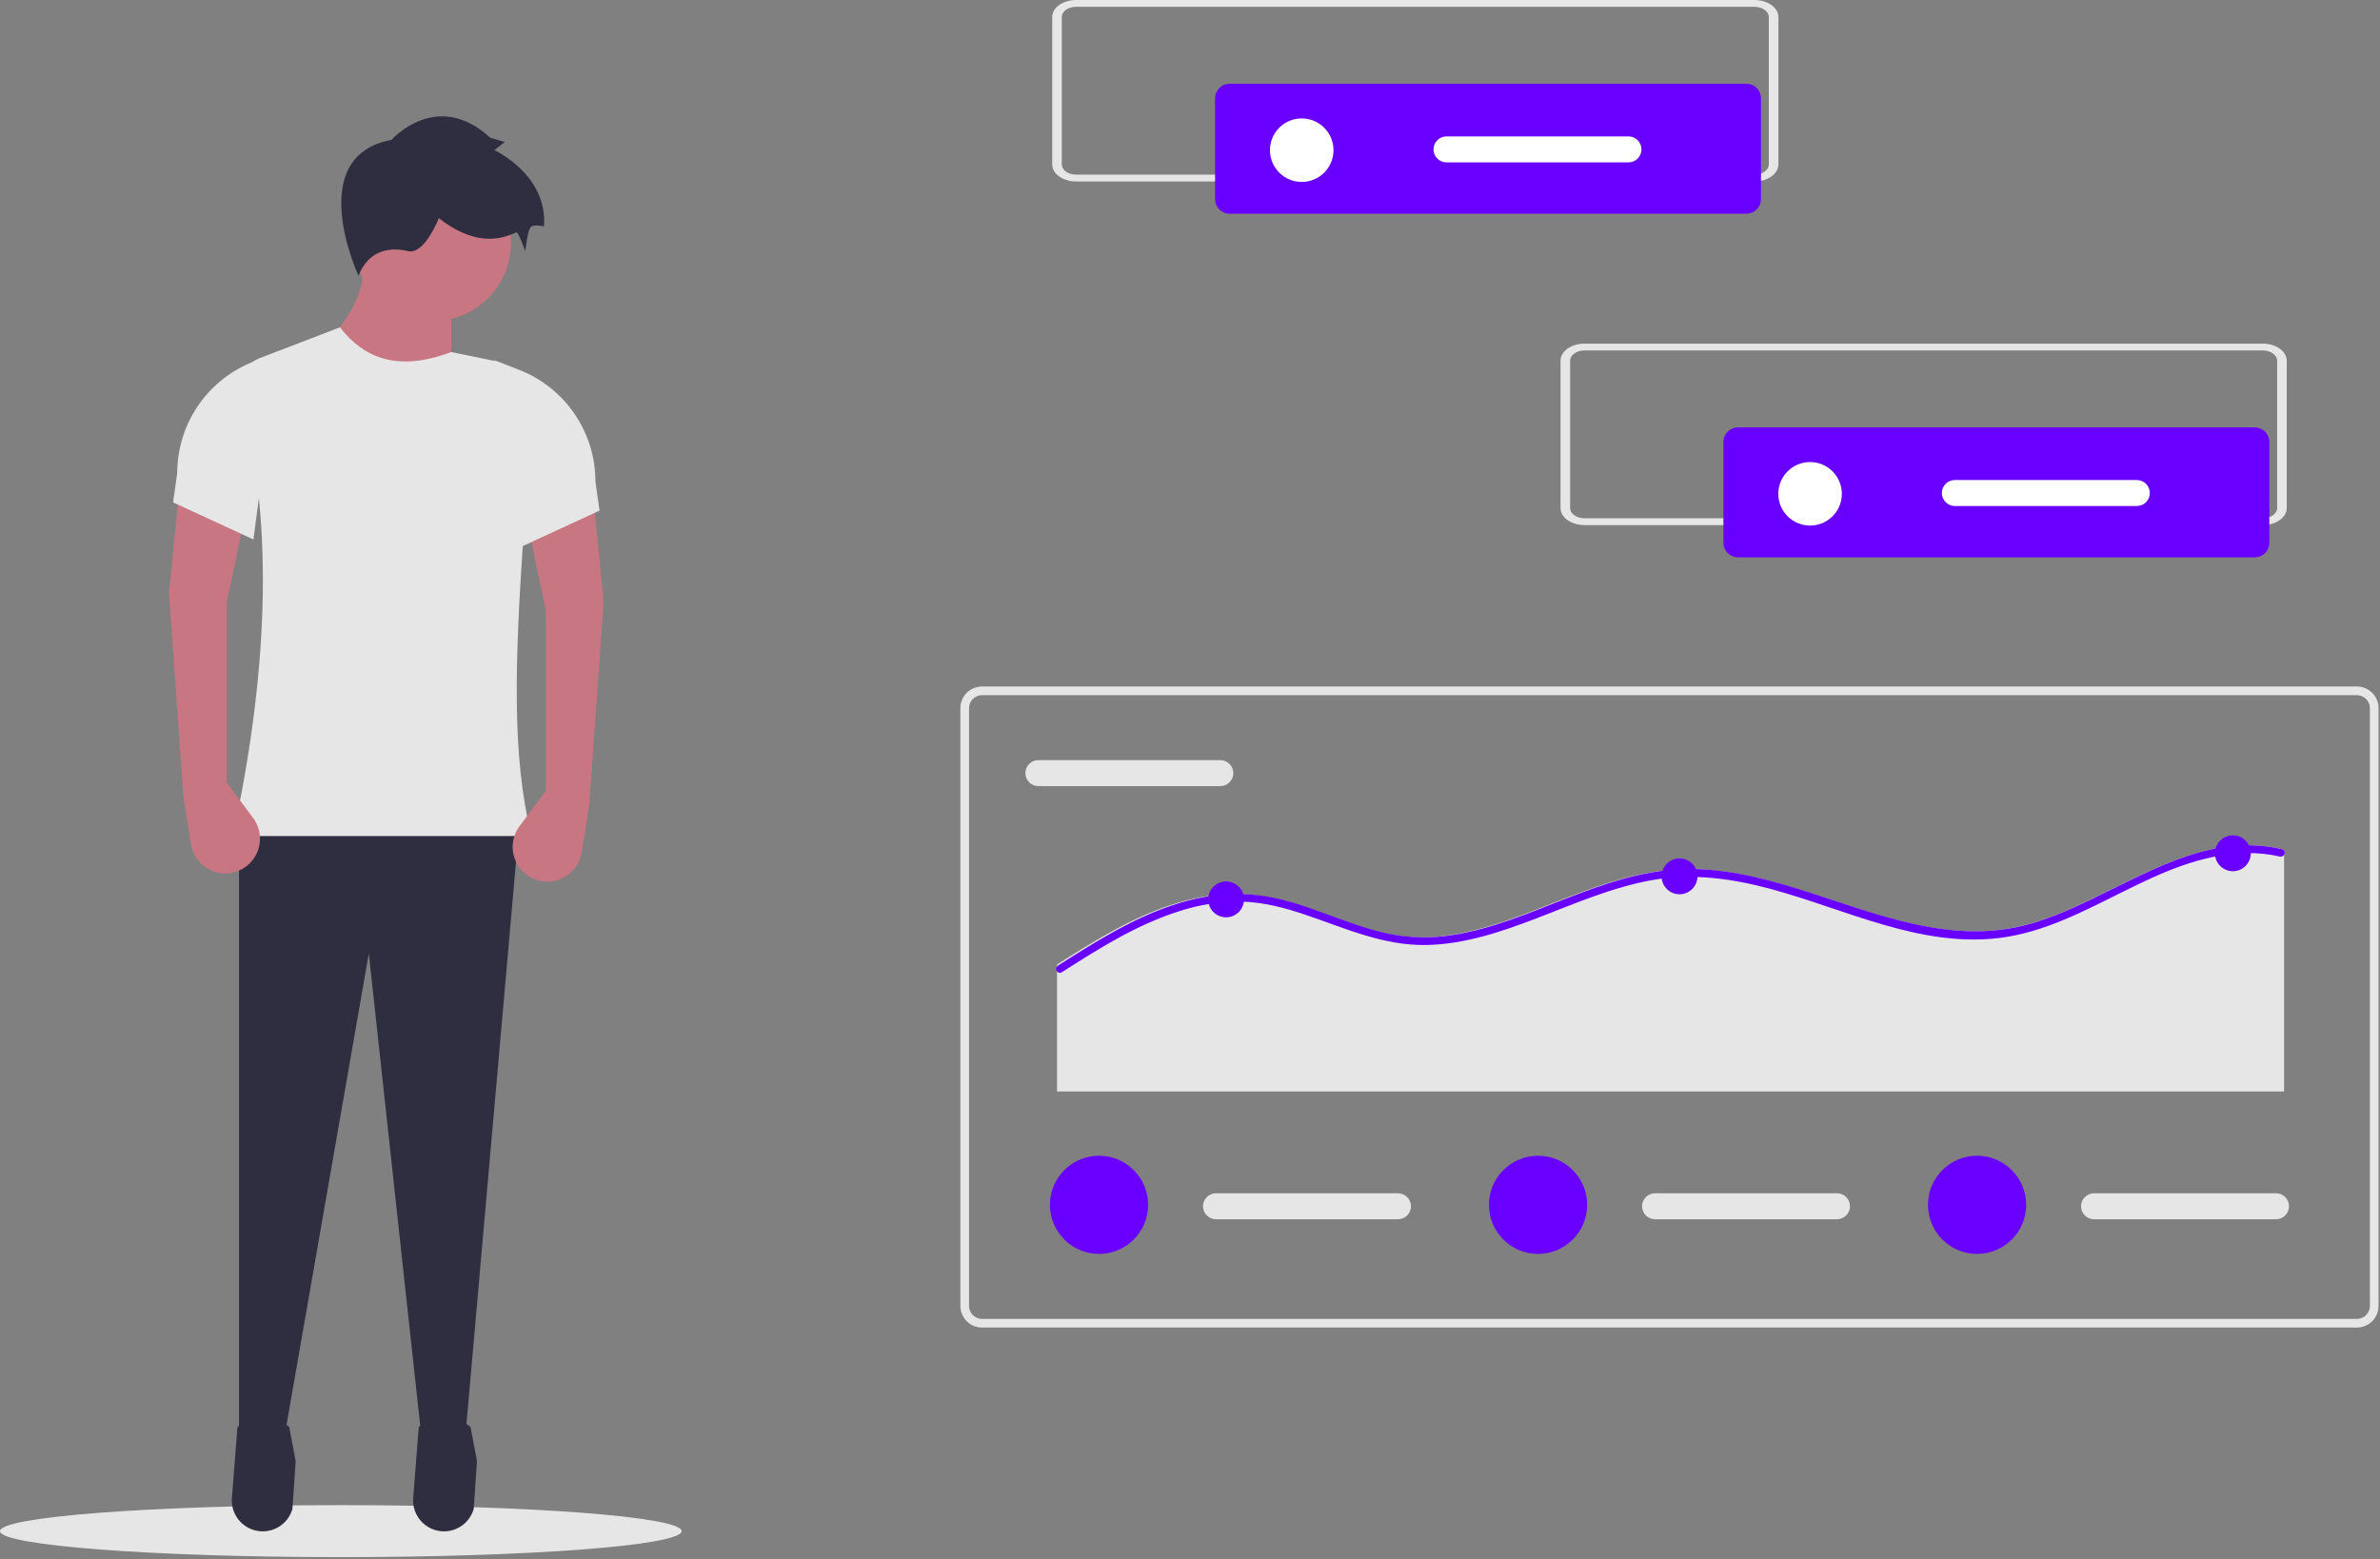 <svg width="824" height="540" viewBox="0 0 824 540" fill="none" xmlns="http://www.w3.org/2000/svg">
<rect x="0" y="0" width="824" height="540" fill="#808080" stroke="none"/>
<g clip-path="url(#clip0)">
<path d="M118 539.232C183.17 539.232 236 535.203 236 530.232C236 525.262 183.17 521.232 118 521.232C52.83 521.232 0 525.262 0 530.232C0 535.203 52.83 539.232 118 539.232Z" fill="#E6E6E6"/>
<path d="M156.218 135.461L109.142 122.622C121.713 110.76 127.181 99.585 125.547 89.098H156.218V135.461Z" fill="#C77682"/>
<path d="M161.211 496.376L146.005 498.515L127.687 330.184L98.443 497.802L82.751 498.515V285.961H179.756L161.211 496.376Z" fill="#2F2E41"/>
<path d="M90.648 530.309C93.035 530.377 95.376 529.645 97.298 528.229C99.221 526.812 100.614 524.793 101.255 522.493L102.366 505.918L100.127 494.163C94.22 489.309 88.247 489.41 82.215 494.163L80.291 518.785C80.178 520.23 80.36 521.682 80.826 523.055C81.291 524.427 82.031 525.69 82.999 526.768C83.968 527.845 85.145 528.715 86.46 529.324C87.775 529.933 89.2 530.268 90.648 530.309Z" fill="#2F2E41"/>
<path d="M153.416 530.309C155.803 530.377 158.144 529.645 160.066 528.229C161.988 526.812 163.381 524.793 164.023 522.493L165.134 505.918L162.895 494.163C156.987 489.309 151.015 489.41 144.982 494.163L143.059 518.785C142.946 520.23 143.128 521.682 143.593 523.055C144.059 524.427 144.798 525.69 145.767 526.768C146.736 527.845 147.913 528.715 149.228 529.324C150.543 529.933 151.968 530.268 153.416 530.309Z" fill="#2F2E41"/>
<path d="M149.799 111.21C164.768 111.21 176.903 99.075 176.903 84.106C176.903 69.136 164.768 57.001 149.799 57.001C134.829 57.001 122.694 69.136 122.694 84.106C122.694 99.075 134.829 111.21 149.799 111.21Z" fill="#C77682"/>
<path d="M184.036 289.527H80.611C94.016 227.403 93.979 177.369 83.301 136.904C82.621 134.328 82.916 131.592 84.129 129.22C85.343 126.848 87.39 125.007 89.877 124.051L117.701 113.349C126.055 124.137 137.843 128.849 156.218 121.909L170.799 124.9C174.349 125.623 177.517 127.609 179.715 130.49C181.914 133.37 182.994 136.949 182.756 140.565C181.683 156.391 182.106 172.337 181.182 186.103C178.323 228.731 177.089 261.963 184.036 289.527Z" fill="#E6E6E6"/>
<path d="M135.533 48.442C135.533 48.442 151.225 30.61 169.77 47.729L174.763 49.155L171.197 52.008C171.197 52.008 189.742 60.568 188.315 78.399C188.315 78.399 185.462 77.686 184.036 78.399C182.609 79.112 181.896 86.959 181.896 86.959C181.896 86.959 179.756 81.252 179.043 80.539C178.329 79.826 168.344 88.385 151.938 75.546C151.938 75.546 146.945 88.385 141.239 86.959C135.533 85.532 127.687 86.245 124.121 95.518C124.121 95.518 104.862 54.148 135.533 48.442Z" fill="#2F2E41"/>
<path d="M189.028 273.835L179.872 286.107C178.919 287.385 178.229 288.84 177.843 290.388C177.457 291.935 177.382 293.544 177.623 295.12C177.865 296.696 178.417 298.209 179.249 299.57C180.08 300.931 181.174 302.112 182.466 303.047C184.131 304.25 186.076 305.006 188.115 305.245C190.155 305.483 192.222 305.195 194.119 304.409C196.016 303.622 197.68 302.363 198.952 300.75C200.225 299.138 201.063 297.227 201.388 295.199L204.007 278.828L209 208.214L205.434 172.551L182.609 181.11L189.028 211.781V273.835Z" fill="#C77682"/>
<path d="M179.756 189.669L207.573 176.83L206.147 166.725C206.147 158.358 203.617 150.187 198.89 143.283C194.163 136.38 187.459 131.067 179.658 128.043L171.197 124.762L179.756 189.669Z" fill="#E6E6E6"/>
<path d="M78.472 270.982L87.628 283.254C88.581 284.532 89.271 285.987 89.657 287.535C90.043 289.082 90.118 290.691 89.876 292.267C89.635 293.843 89.083 295.356 88.251 296.717C87.42 298.077 86.326 299.259 85.034 300.194C83.369 301.397 81.424 302.153 79.385 302.392C77.345 302.63 75.278 302.342 73.381 301.556C71.484 300.769 69.82 299.509 68.547 297.897C67.275 296.285 66.437 294.374 66.112 292.346L63.493 275.975L58.5 205.361L62.066 169.698L84.891 178.257L78.472 208.928V270.982Z" fill="#C77682"/>
<path d="M87.744 186.816L59.926 173.977L61.353 163.872C61.353 155.505 63.883 147.334 68.61 140.43C73.337 133.527 80.041 128.214 87.842 125.19L96.303 121.909L87.744 186.816Z" fill="#E6E6E6"/>
<path d="M816 459.733H340C338.012 459.73 336.105 458.94 334.699 457.534C333.293 456.128 332.502 454.221 332.5 452.233V245.233C332.502 243.244 333.293 241.338 334.699 239.932C336.105 238.526 338.012 237.735 340 237.733H816C817.988 237.735 819.895 238.526 821.301 239.932C822.707 241.338 823.498 243.244 823.5 245.233V452.233C823.498 454.221 822.707 456.128 821.301 457.534C819.895 458.94 817.988 459.73 816 459.733ZM340 240.733C338.807 240.734 337.663 241.208 336.819 242.052C335.976 242.896 335.501 244.04 335.5 245.233V452.233C335.501 453.426 335.976 454.57 336.819 455.413C337.663 456.257 338.807 456.731 340 456.733H816C817.193 456.731 818.337 456.257 819.181 455.413C820.024 454.57 820.499 453.426 820.5 452.233V245.233C820.499 244.04 820.024 242.896 819.181 242.052C818.337 241.208 817.193 240.734 816 240.733H340Z" fill="#E6E6E6"/>
<path d="M359.5 263.232C358.307 263.232 357.162 263.707 356.318 264.55C355.474 265.394 355 266.539 355 267.732C355 268.926 355.474 270.07 356.318 270.914C357.162 271.758 358.307 272.232 359.5 272.232H422.5C423.693 272.232 424.838 271.758 425.682 270.914C426.526 270.07 427 268.926 427 267.732C427 266.539 426.526 265.394 425.682 264.55C424.838 263.707 423.693 263.232 422.5 263.232H359.5Z" fill="#E6E6E6"/>
<path d="M790.79 294.528V377.977H365.959V334.04C368.901 332.151 371.861 330.27 374.847 328.452C387.601 320.647 401.252 313.348 416.13 310.643C423.167 309.331 430.376 309.241 437.443 310.377C444.909 311.61 452.054 314.182 459.129 316.763C466.106 319.317 473.1 321.951 480.397 323.432C487.508 324.828 494.807 324.972 501.968 323.858C515.628 321.809 528.462 316.319 541.242 311.353C554.103 306.359 567.354 301.641 581.272 301.02C595.013 300.399 608.584 303.645 621.622 307.672C648.205 315.876 675.348 328.044 703.496 319.698C732.078 311.237 758.368 286.812 790.044 294.058C790.343 294.113 790.611 294.281 790.79 294.528Z" fill="#E6E6E6"/>
<path d="M790.79 295.982C790.655 296.237 790.438 296.438 790.174 296.554C789.91 296.67 789.615 296.693 789.336 296.621C785.561 295.756 781.695 295.357 777.824 295.433C746.666 295.982 722.711 321.064 692.246 324.816C664.778 328.195 638.924 314.838 613.098 307.858C599.679 304.231 585.843 302.306 572.033 304.772C558.331 307.211 545.47 312.816 532.557 317.792C520.123 322.581 507.2 327.033 493.737 327.255C478.934 327.503 465.604 321.401 451.875 316.754C444.735 314.333 437.409 312.417 429.844 312.231C422.47 312.142 415.134 313.278 408.132 315.592C393.543 320.231 380.398 328.497 367.6 336.709C367.381 336.864 367.114 336.937 366.846 336.913C366.57 336.876 366.312 336.756 366.105 336.569C365.899 336.382 365.754 336.136 365.691 335.865C365.627 335.593 365.648 335.309 365.75 335.05C365.852 334.79 366.03 334.568 366.261 334.412L366.846 334.04C369.782 332.151 372.736 330.27 375.716 328.452C388.443 320.647 402.066 313.348 416.913 310.643C423.934 309.331 431.129 309.241 438.181 310.377C445.631 311.61 452.762 314.182 459.821 316.763C466.784 319.317 473.764 321.951 481.045 323.432C488.141 324.828 495.426 324.972 502.571 323.858C516.202 321.809 529.009 316.319 541.763 311.353C554.597 306.359 567.821 301.641 581.71 301.02C595.421 300.399 608.965 303.645 621.975 307.672C648.503 315.876 675.589 328.044 703.678 319.698C732.201 311.237 758.436 286.812 790.045 294.058C790.345 294.113 790.611 294.282 790.79 294.528C790.927 294.746 791 294.998 791 295.255C791 295.512 790.927 295.765 790.79 295.982Z" fill="#6900FF"/>
<path d="M424.496 317.667C427.925 317.667 430.704 314.888 430.704 311.459C430.704 308.03 427.925 305.25 424.496 305.25C421.067 305.25 418.287 308.03 418.287 311.459C418.287 314.888 421.067 317.667 424.496 317.667Z" fill="#6900FF"/>
<path d="M581.479 309.685C584.908 309.685 587.688 306.905 587.688 303.477C587.688 300.048 584.908 297.268 581.479 297.268C578.05 297.268 575.271 300.048 575.271 303.477C575.271 306.905 578.05 309.685 581.479 309.685Z" fill="#6900FF"/>
<path d="M773.052 301.703C776.481 301.703 779.26 298.923 779.26 295.495C779.26 292.066 776.481 289.286 773.052 289.286C769.623 289.286 766.844 292.066 766.844 295.495C766.844 298.923 769.623 301.703 773.052 301.703Z" fill="#6900FF"/>
<path d="M421 413.232C419.807 413.232 418.662 413.707 417.818 414.55C416.974 415.394 416.5 416.539 416.5 417.732C416.5 418.926 416.974 420.071 417.818 420.914C418.662 421.758 419.807 422.232 421 422.232H484C485.193 422.232 486.338 421.758 487.182 420.914C488.026 420.071 488.5 418.926 488.5 417.732C488.5 416.539 488.026 415.394 487.182 414.55C486.338 413.707 485.193 413.232 484 413.232H421Z" fill="#E6E6E6"/>
<path d="M380.5 434.233C389.889 434.233 397.5 426.622 397.5 417.233C397.5 407.844 389.889 400.233 380.5 400.233C371.111 400.233 363.5 407.844 363.5 417.233C363.5 426.622 371.111 434.233 380.5 434.233Z" fill="#6900FF"/>
<path d="M573 413.232C571.807 413.232 570.662 413.707 569.818 414.55C568.974 415.394 568.5 416.539 568.5 417.732C568.5 418.926 568.974 420.071 569.818 420.914C570.662 421.758 571.807 422.232 573 422.232H636C637.193 422.232 638.338 421.758 639.182 420.914C640.026 420.071 640.5 418.926 640.5 417.732C640.5 416.539 640.026 415.394 639.182 414.55C638.338 413.707 637.193 413.232 636 413.232H573Z" fill="#E6E6E6"/>
<path d="M532.5 434.233C541.889 434.233 549.5 426.622 549.5 417.233C549.5 407.844 541.889 400.233 532.5 400.233C523.111 400.233 515.5 407.844 515.5 417.233C515.5 426.622 523.111 434.233 532.5 434.233Z" fill="#6900FF"/>
<path d="M725 413.232C723.807 413.232 722.662 413.707 721.818 414.55C720.974 415.394 720.5 416.539 720.5 417.732C720.5 418.926 720.974 420.071 721.818 420.914C722.662 421.758 723.807 422.232 725 422.232H788C789.193 422.232 790.338 421.758 791.182 420.914C792.026 420.071 792.5 418.926 792.5 417.732C792.5 416.539 792.026 415.394 791.182 414.55C790.338 413.707 789.193 413.232 788 413.232H725Z" fill="#E6E6E6"/>
<path d="M684.5 434.233C693.889 434.233 701.5 426.622 701.5 417.233C701.5 407.844 693.889 400.233 684.5 400.233C675.111 400.233 667.5 407.844 667.5 417.233C667.5 426.622 675.111 434.233 684.5 434.233Z" fill="#6900FF"/>
<path d="M783.419 181.842H548.581C544.003 181.842 540.293 179.199 540.288 175.942V124.9C540.293 121.643 544.003 119 548.581 119H783.419C787.997 119 791.707 121.643 791.712 124.9V175.941C791.708 179.198 787.997 181.838 783.419 181.842ZM548.581 121.358C545.834 121.358 543.608 122.944 543.605 124.898V175.939C543.605 177.893 545.834 179.477 548.581 179.479H783.419C786.166 179.479 788.392 177.893 788.395 175.939V124.9C788.395 122.946 786.166 121.362 783.419 121.36L548.581 121.358Z" fill="#E6E6E6"/>
<path d="M601.679 148.007C600.354 148.009 599.083 148.536 598.145 149.473C597.208 150.411 596.681 151.681 596.679 153.007V188.007C596.681 189.333 597.208 190.604 598.145 191.541C599.083 192.478 600.354 193.006 601.679 193.007H780.679C782.005 193.006 783.276 192.478 784.213 191.541C785.15 190.604 785.678 189.333 785.679 188.007V153.007C785.678 151.681 785.15 150.411 784.213 149.473C783.276 148.536 782.005 148.009 780.679 148.007H601.679Z" fill="#6900FF"/>
<path d="M626.679 182.007C632.754 182.007 637.679 177.082 637.679 171.007C637.679 164.932 632.754 160.007 626.679 160.007C620.604 160.007 615.679 164.932 615.679 171.007C615.679 177.082 620.604 182.007 626.679 182.007Z" fill="white"/>
<path d="M676.811 166.233C675.618 166.233 674.473 166.707 673.629 167.551C672.785 168.395 672.311 169.539 672.311 170.733C672.311 171.926 672.785 173.071 673.629 173.915C674.473 174.759 675.618 175.233 676.811 175.233H739.811C741.005 175.233 742.149 174.759 742.993 173.915C743.837 173.071 744.311 171.926 744.311 170.733C744.311 169.539 743.837 168.395 742.993 167.551C742.149 166.707 741.005 166.233 739.811 166.233H676.811Z" fill="white"/>
<path d="M607.419 62.842H372.581C368.003 62.842 364.293 60.199 364.288 56.942V5.9C364.293 2.643 368.003 0 372.581 0H607.419C611.997 0 615.707 2.643 615.712 5.9V56.941C615.708 60.198 611.997 62.838 607.419 62.842ZM372.581 2.358C369.834 2.358 367.608 3.944 367.605 5.898V56.939C367.605 58.893 369.834 60.477 372.581 60.479H607.419C610.166 60.479 612.392 58.893 612.395 56.939V5.9C612.395 3.946 610.166 2.362 607.419 2.36L372.581 2.358Z" fill="#E6E6E6"/>
<path d="M425.679 29.007C424.354 29.009 423.083 29.536 422.145 30.473C421.208 31.411 420.681 32.681 420.679 34.007V69.007C420.681 70.333 421.208 71.603 422.145 72.541C423.083 73.478 424.354 74.005 425.679 74.007H604.679C606.005 74.005 607.276 73.478 608.213 72.541C609.15 71.603 609.678 70.333 609.679 69.007V34.007C609.678 32.681 609.15 31.411 608.213 30.473C607.276 29.536 606.005 29.009 604.679 29.007H425.679Z" fill="#6900FF"/>
<path d="M450.679 63.007C456.754 63.007 461.679 58.082 461.679 52.007C461.679 45.932 456.754 41.007 450.679 41.007C444.604 41.007 439.679 45.932 439.679 52.007C439.679 58.082 444.604 63.007 450.679 63.007Z" fill="white"/>
<path d="M500.811 47.233C499.618 47.233 498.473 47.707 497.629 48.551C496.785 49.395 496.311 50.539 496.311 51.733C496.311 52.926 496.785 54.071 497.629 54.915C498.473 55.759 499.618 56.233 500.811 56.233H563.811C565.005 56.233 566.149 55.759 566.993 54.915C567.837 54.071 568.311 52.926 568.311 51.733C568.311 50.539 567.837 49.395 566.993 48.551C566.149 47.707 565.005 47.233 563.811 47.233H500.811Z" fill="white"/>
</g>
<defs>
<clipPath id="clip0">
<rect width="823.5" height="539.233" fill="white"/>
</clipPath>
</defs>
</svg>
